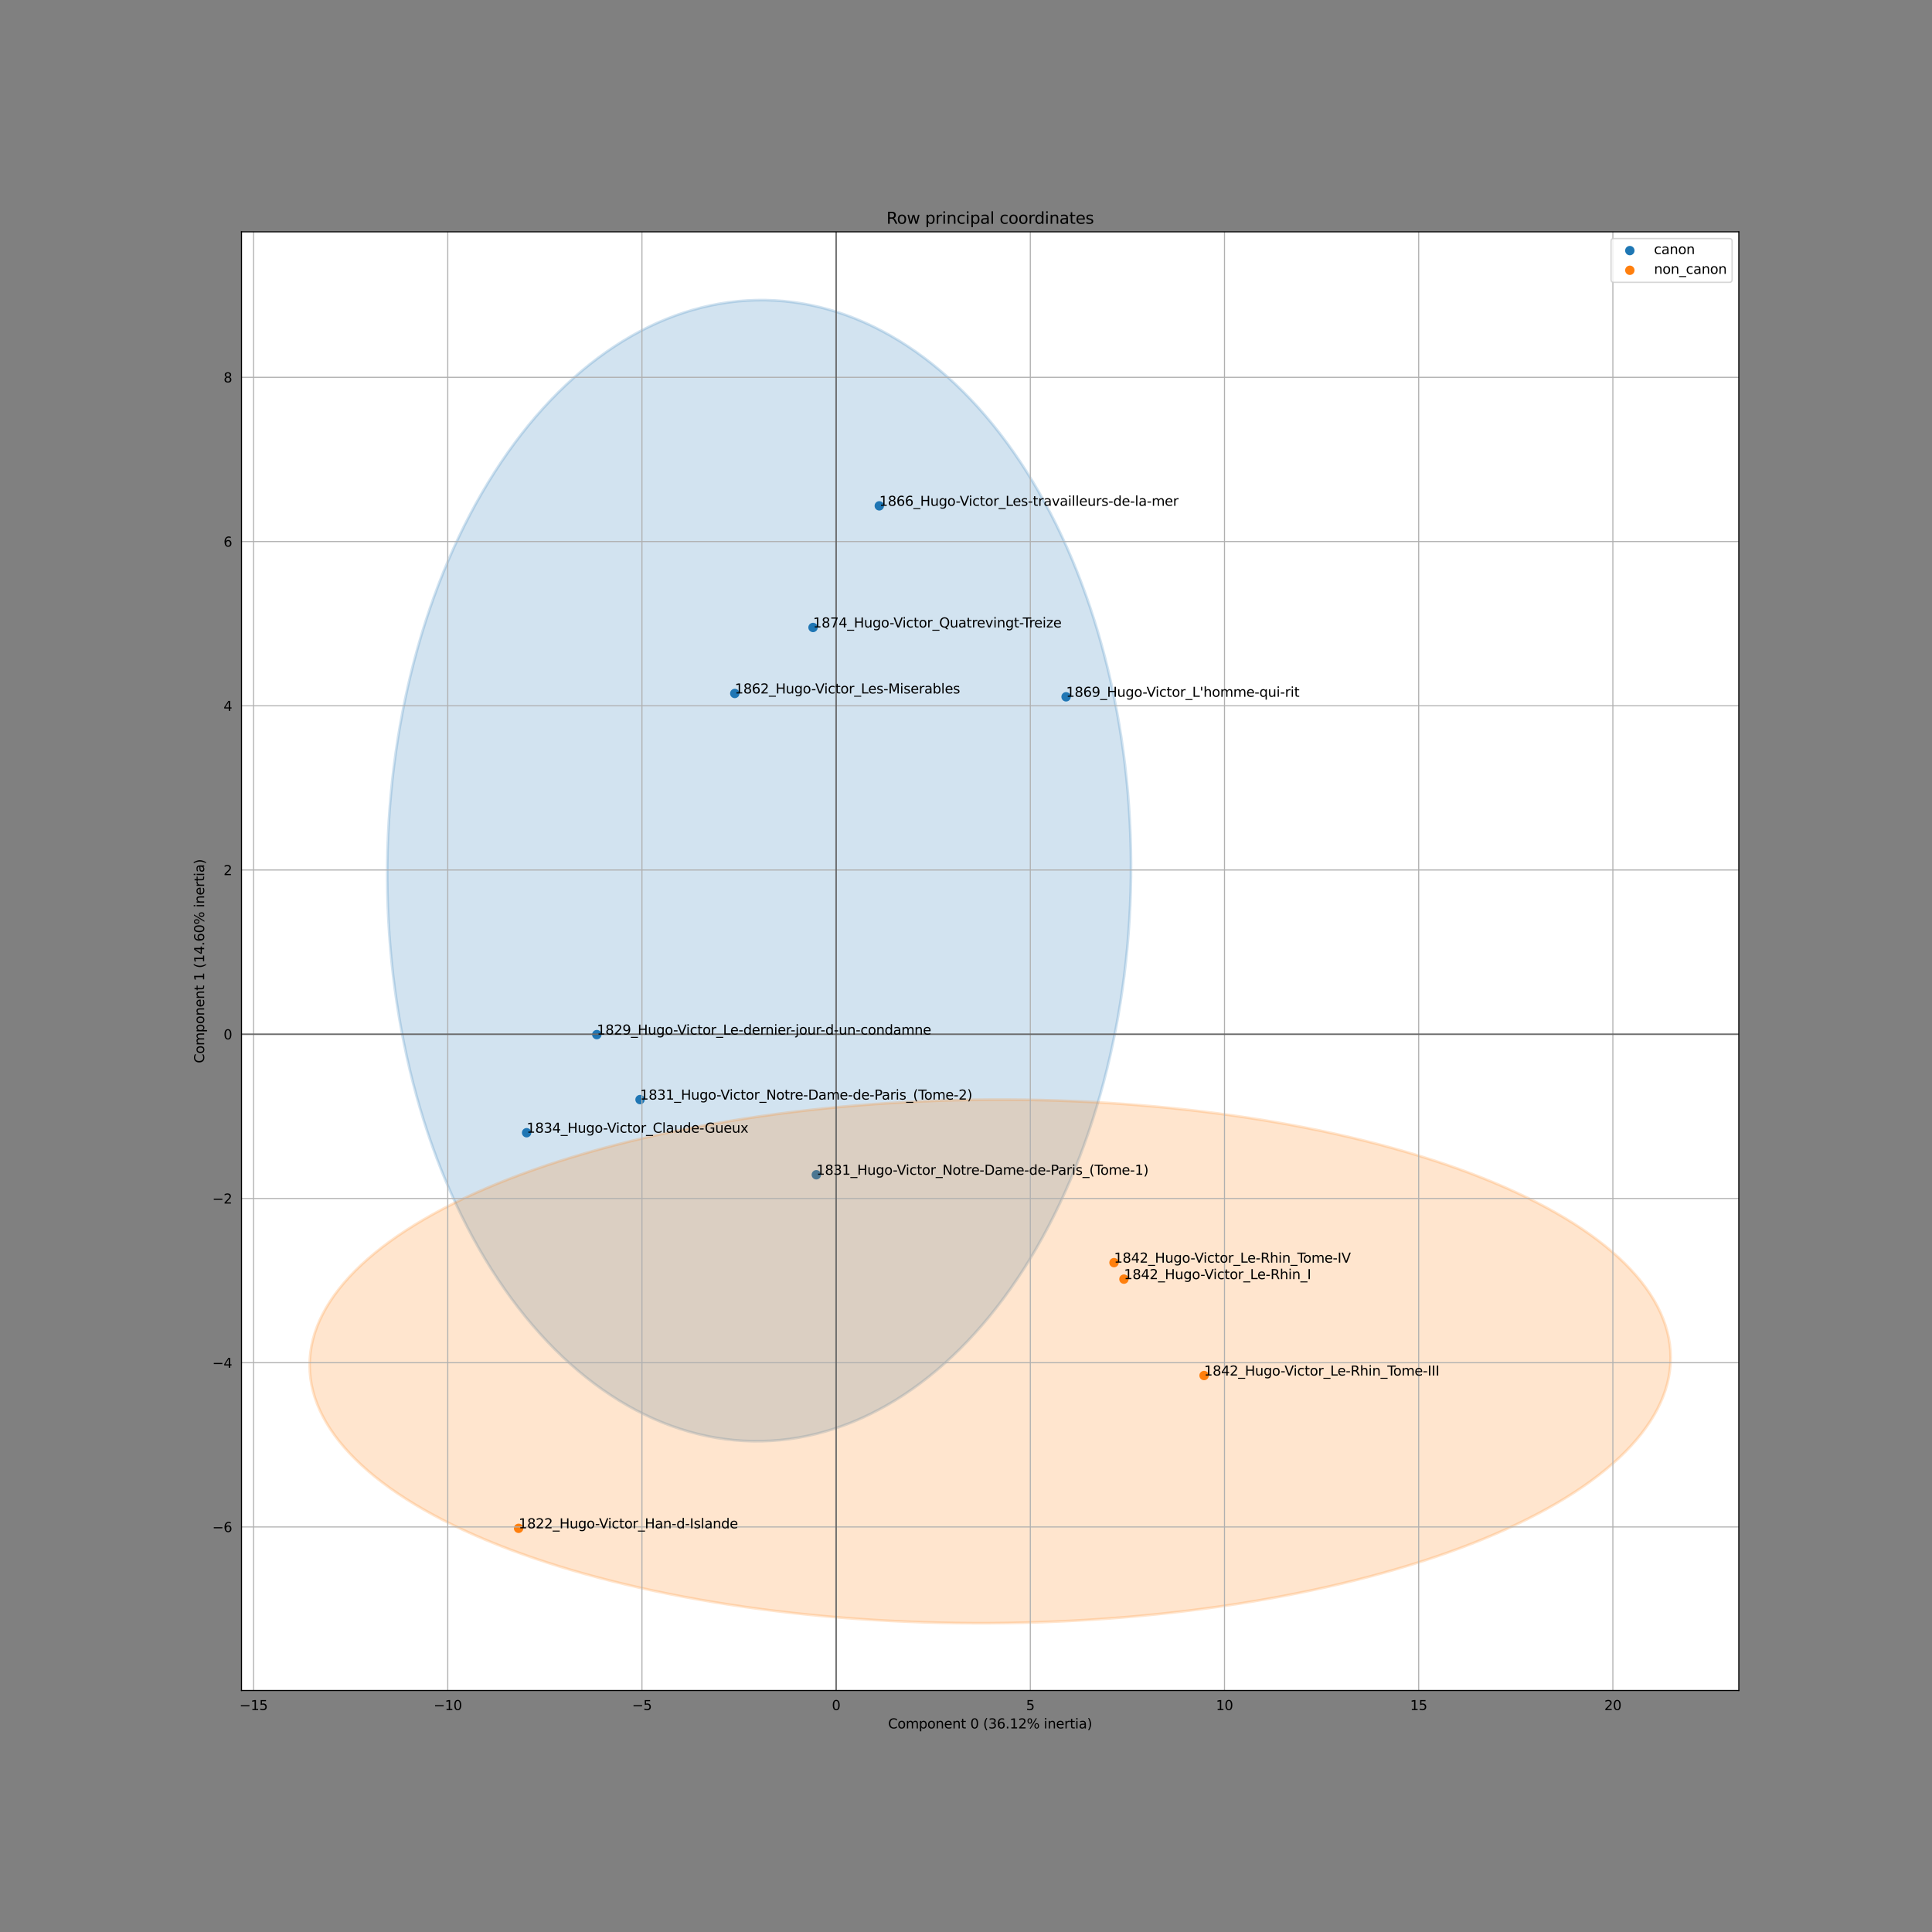 <?xml version="1.0" encoding="utf-8" standalone="no"?>
<!DOCTYPE svg PUBLIC "-//W3C//DTD SVG 1.1//EN"
  "http://www.w3.org/Graphics/SVG/1.1/DTD/svg11.dtd">
<svg xmlns:xlink="http://www.w3.org/1999/xlink" width="1440pt" height="1440pt" viewBox="0 0 1440 1440" xmlns="http://www.w3.org/2000/svg" version="1.1">
 <rect x="0" y="0" width="1440" height="1440" fill="#808080" stroke="none"/>
 <defs>
  <style type="text/css">*{stroke-linejoin: round; stroke-linecap: butt}</style>
 </defs>
 <g id="figure_1">
  <g id="patch_1">
   <path d="M 0 1440 
L 1440 1440 
L 1440 0 
L 0 0 
L 0 1440 
z
" style="fill: none"/>
  </g>
  <g id="axes_1">
   <g id="patch_2">
    <path d="M 180 1260 
L 1296 1260 
L 1296 172.8 
L 180 172.8 
z
" style="fill: #ffffff"/>
   </g>
   <g id="PathCollection_1">
    <defs>
     <path id="m4fc04bdb91" d="M 0 3 
C 0.796 3 1.559 2.684 2.121 2.121 
C 2.684 1.559 3 0.796 3 0 
C 3 -0.796 2.684 -1.559 2.121 -2.121 
C 1.559 -2.684 0.796 -3 0 -3 
C -0.796 -3 -1.559 -2.684 -2.121 -2.121 
C -2.684 -1.559 -3 -0.796 -3 0 
C -3 0.796 -2.684 1.559 -2.121 2.121 
C -1.559 2.684 -0.796 3 0 3 
z
" style="stroke: #1f77b4"/>
    </defs>
    <g clip-path="url(#p843c353ca6)">
     <use xlink:href="#m4fc04bdb91" x="794.595" y="519.359" style="fill: #1f77b4; stroke: #1f77b4"/>
     <use xlink:href="#m4fc04bdb91" x="655.376" y="377.026" style="fill: #1f77b4; stroke: #1f77b4"/>
     <use xlink:href="#m4fc04bdb91" x="608.449" y="875.6" style="fill: #1f77b4; stroke: #1f77b4"/>
     <use xlink:href="#m4fc04bdb91" x="444.829" y="771.142" style="fill: #1f77b4; stroke: #1f77b4"/>
     <use xlink:href="#m4fc04bdb91" x="547.656" y="516.872" style="fill: #1f77b4; stroke: #1f77b4"/>
     <use xlink:href="#m4fc04bdb91" x="392.512" y="844.265" style="fill: #1f77b4; stroke: #1f77b4"/>
     <use xlink:href="#m4fc04bdb91" x="477.048" y="819.576" style="fill: #1f77b4; stroke: #1f77b4"/>
     <use xlink:href="#m4fc04bdb91" x="605.985" y="467.683" style="fill: #1f77b4; stroke: #1f77b4"/>
    </g>
   </g>
   <g id="patch_3">
    <path d="M 567.726 1074.179 
C 641.236 1072.695 711.542 1026.467 763.162 945.674 
C 814.781 864.881 843.499 756.121 842.99 643.346 
C 842.481 530.572 812.787 422.99 760.447 344.296 
C 708.108 265.601 637.397 222.218 563.887 223.702 
C 490.377 225.185 420.07 271.414 368.45 352.207 
C 316.831 432.999 288.113 541.76 288.622 654.534 
C 289.131 767.309 318.825 874.89 371.165 953.585 
C 423.504 1032.28 494.216 1075.663 567.726 1074.179 
z
" clip-path="url(#p843c353ca6)" style="fill: #1f77b4; opacity: 0.2; stroke: #1f77b4; stroke-width: 2; stroke-linejoin: miter"/>
   </g>
   <g id="PathCollection_2">
    <defs>
     <path id="m721d8f6f0b" d="M 0 3 
C 0.796 3 1.559 2.684 2.121 2.121 
C 2.684 1.559 3 0.796 3 0 
C 3 -0.796 2.684 -1.559 2.121 -2.121 
C 1.559 -2.684 0.796 -3 0 -3 
C -0.796 -3 -1.559 -2.684 -2.121 -2.121 
C -2.684 -1.559 -3 -0.796 -3 0 
C -3 0.796 -2.684 1.559 -2.121 2.121 
C -1.559 2.684 -0.796 3 0 3 
z
" style="stroke: #ff7f0e"/>
    </defs>
    <g clip-path="url(#p843c353ca6)">
     <use xlink:href="#m721d8f6f0b" x="386.533" y="1139.126" style="fill: #ff7f0e; stroke: #ff7f0e"/>
     <use xlink:href="#m721d8f6f0b" x="830.312" y="941.097" style="fill: #ff7f0e; stroke: #ff7f0e"/>
     <use xlink:href="#m721d8f6f0b" x="837.714" y="953.389" style="fill: #ff7f0e; stroke: #ff7f0e"/>
     <use xlink:href="#m721d8f6f0b" x="897.441" y="1025.247" style="fill: #ff7f0e; stroke: #ff7f0e"/>
    </g>
   </g>
   <g id="patch_4">
    <path d="M 738.25 1209.811 
C 872.763 1209.039 1001.758 1187.743 1096.826 1150.612 
C 1191.894 1113.481 1245.273 1063.547 1245.206 1011.807 
C 1245.14 960.066 1191.634 910.745 1096.472 874.705 
C 1001.31 838.664 872.262 818.848 737.75 819.619 
C 603.237 820.39 474.242 841.686 379.174 878.817 
C 284.106 915.948 230.727 965.883 230.794 1017.623 
C 230.86 1069.363 284.366 1118.684 379.528 1154.725 
C 474.69 1190.765 603.738 1210.582 738.25 1209.811 
z
" clip-path="url(#p843c353ca6)" style="fill: #ff7f0e; opacity: 0.2; stroke: #ff7f0e; stroke-width: 2; stroke-linejoin: miter"/>
   </g>
   <g id="matplotlib.axis_1">
    <g id="xtick_1">
     <g id="line2d_1">
      <path d="M 189.005 1260 
L 189.005 172.8 
" clip-path="url(#p843c353ca6)" style="fill: none; stroke: #b0b0b0; stroke-width: 0.8; stroke-linecap: square"/>
     </g>
     <g id="text_1">
      <!-- −15 -->
      <g transform="translate(178.453 1274.598)scale(0.1 -0.1)">
       <defs>
        <path id="DejaVuSans-2212" d="M 678 2272 
L 4684 2272 
L 4684 1741 
L 678 1741 
L 678 2272 
z
" transform="scale(0.016)"/>
        <path id="DejaVuSans-31" d="M 794 531 
L 1825 531 
L 1825 4091 
L 703 3866 
L 703 4441 
L 1819 4666 
L 2450 4666 
L 2450 531 
L 3481 531 
L 3481 0 
L 794 0 
L 794 531 
z
" transform="scale(0.016)"/>
        <path id="DejaVuSans-35" d="M 691 4666 
L 3169 4666 
L 3169 4134 
L 1269 4134 
L 1269 2991 
Q 1406 3038 1543 3061 
Q 1681 3084 1819 3084 
Q 2600 3084 3056 2656 
Q 3513 2228 3513 1497 
Q 3513 744 3044 326 
Q 2575 -91 1722 -91 
Q 1428 -91 1123 -41 
Q 819 9 494 109 
L 494 744 
Q 775 591 1075 516 
Q 1375 441 1709 441 
Q 2250 441 2565 725 
Q 2881 1009 2881 1497 
Q 2881 1984 2565 2268 
Q 2250 2553 1709 2553 
Q 1456 2553 1204 2497 
Q 953 2441 691 2322 
L 691 4666 
z
" transform="scale(0.016)"/>
       </defs>
       <use xlink:href="#DejaVuSans-2212"/>
       <use xlink:href="#DejaVuSans-31" x="83.789"/>
       <use xlink:href="#DejaVuSans-35" x="147.412"/>
      </g>
     </g>
    </g>
    <g id="xtick_2">
     <g id="line2d_2">
      <path d="M 333.738 1260 
L 333.738 172.8 
" clip-path="url(#p843c353ca6)" style="fill: none; stroke: #b0b0b0; stroke-width: 0.8; stroke-linecap: square"/>
     </g>
     <g id="text_2">
      <!-- −10 -->
      <g transform="translate(323.186 1274.598)scale(0.1 -0.1)">
       <defs>
        <path id="DejaVuSans-30" d="M 2034 4250 
Q 1547 4250 1301 3770 
Q 1056 3291 1056 2328 
Q 1056 1369 1301 889 
Q 1547 409 2034 409 
Q 2525 409 2770 889 
Q 3016 1369 3016 2328 
Q 3016 3291 2770 3770 
Q 2525 4250 2034 4250 
z
M 2034 4750 
Q 2819 4750 3233 4129 
Q 3647 3509 3647 2328 
Q 3647 1150 3233 529 
Q 2819 -91 2034 -91 
Q 1250 -91 836 529 
Q 422 1150 422 2328 
Q 422 3509 836 4129 
Q 1250 4750 2034 4750 
z
" transform="scale(0.016)"/>
       </defs>
       <use xlink:href="#DejaVuSans-2212"/>
       <use xlink:href="#DejaVuSans-31" x="83.789"/>
       <use xlink:href="#DejaVuSans-30" x="147.412"/>
      </g>
     </g>
    </g>
    <g id="xtick_3">
     <g id="line2d_3">
      <path d="M 478.471 1260 
L 478.471 172.8 
" clip-path="url(#p843c353ca6)" style="fill: none; stroke: #b0b0b0; stroke-width: 0.8; stroke-linecap: square"/>
     </g>
     <g id="text_3">
      <!-- −5 -->
      <g transform="translate(471.1 1274.598)scale(0.1 -0.1)">
       <use xlink:href="#DejaVuSans-2212"/>
       <use xlink:href="#DejaVuSans-35" x="83.789"/>
      </g>
     </g>
    </g>
    <g id="xtick_4">
     <g id="line2d_4">
      <path d="M 623.204 1260 
L 623.204 172.8 
" clip-path="url(#p843c353ca6)" style="fill: none; stroke: #b0b0b0; stroke-width: 0.8; stroke-linecap: square"/>
     </g>
     <g id="text_4">
      <!-- 0 -->
      <g transform="translate(620.023 1274.598)scale(0.1 -0.1)">
       <use xlink:href="#DejaVuSans-30"/>
      </g>
     </g>
    </g>
    <g id="xtick_5">
     <g id="line2d_5">
      <path d="M 767.937 1260 
L 767.937 172.8 
" clip-path="url(#p843c353ca6)" style="fill: none; stroke: #b0b0b0; stroke-width: 0.8; stroke-linecap: square"/>
     </g>
     <g id="text_5">
      <!-- 5 -->
      <g transform="translate(764.756 1274.598)scale(0.1 -0.1)">
       <use xlink:href="#DejaVuSans-35"/>
      </g>
     </g>
    </g>
    <g id="xtick_6">
     <g id="line2d_6">
      <path d="M 912.67 1260 
L 912.67 172.8 
" clip-path="url(#p843c353ca6)" style="fill: none; stroke: #b0b0b0; stroke-width: 0.8; stroke-linecap: square"/>
     </g>
     <g id="text_6">
      <!-- 10 -->
      <g transform="translate(906.308 1274.598)scale(0.1 -0.1)">
       <use xlink:href="#DejaVuSans-31"/>
       <use xlink:href="#DejaVuSans-30" x="63.623"/>
      </g>
     </g>
    </g>
    <g id="xtick_7">
     <g id="line2d_7">
      <path d="M 1057.403 1260 
L 1057.403 172.8 
" clip-path="url(#p843c353ca6)" style="fill: none; stroke: #b0b0b0; stroke-width: 0.8; stroke-linecap: square"/>
     </g>
     <g id="text_7">
      <!-- 15 -->
      <g transform="translate(1051.041 1274.598)scale(0.1 -0.1)">
       <use xlink:href="#DejaVuSans-31"/>
       <use xlink:href="#DejaVuSans-35" x="63.623"/>
      </g>
     </g>
    </g>
    <g id="xtick_8">
     <g id="line2d_8">
      <path d="M 1202.136 1260 
L 1202.136 172.8 
" clip-path="url(#p843c353ca6)" style="fill: none; stroke: #b0b0b0; stroke-width: 0.8; stroke-linecap: square"/>
     </g>
     <g id="text_8">
      <!-- 20 -->
      <g transform="translate(1195.774 1274.598)scale(0.1 -0.1)">
       <defs>
        <path id="DejaVuSans-32" d="M 1228 531 
L 3431 531 
L 3431 0 
L 469 0 
L 469 531 
Q 828 903 1448 1529 
Q 2069 2156 2228 2338 
Q 2531 2678 2651 2914 
Q 2772 3150 2772 3378 
Q 2772 3750 2511 3984 
Q 2250 4219 1831 4219 
Q 1534 4219 1204 4116 
Q 875 4013 500 3803 
L 500 4441 
Q 881 4594 1212 4672 
Q 1544 4750 1819 4750 
Q 2544 4750 2975 4387 
Q 3406 4025 3406 3419 
Q 3406 3131 3298 2873 
Q 3191 2616 2906 2266 
Q 2828 2175 2409 1742 
Q 1991 1309 1228 531 
z
" transform="scale(0.016)"/>
       </defs>
       <use xlink:href="#DejaVuSans-32"/>
       <use xlink:href="#DejaVuSans-30" x="63.623"/>
      </g>
     </g>
    </g>
    <g id="text_9">
     <!-- Component 0 (36.12% inertia) -->
     <g transform="translate(661.953 1288.277)scale(0.1 -0.1)">
      <defs>
       <path id="DejaVuSans-43" d="M 4122 4306 
L 4122 3641 
Q 3803 3938 3442 4084 
Q 3081 4231 2675 4231 
Q 1875 4231 1450 3742 
Q 1025 3253 1025 2328 
Q 1025 1406 1450 917 
Q 1875 428 2675 428 
Q 3081 428 3442 575 
Q 3803 722 4122 1019 
L 4122 359 
Q 3791 134 3420 21 
Q 3050 -91 2638 -91 
Q 1578 -91 968 557 
Q 359 1206 359 2328 
Q 359 3453 968 4101 
Q 1578 4750 2638 4750 
Q 3056 4750 3426 4639 
Q 3797 4528 4122 4306 
z
" transform="scale(0.016)"/>
       <path id="DejaVuSans-6f" d="M 1959 3097 
Q 1497 3097 1228 2736 
Q 959 2375 959 1747 
Q 959 1119 1226 758 
Q 1494 397 1959 397 
Q 2419 397 2687 759 
Q 2956 1122 2956 1747 
Q 2956 2369 2687 2733 
Q 2419 3097 1959 3097 
z
M 1959 3584 
Q 2709 3584 3137 3096 
Q 3566 2609 3566 1747 
Q 3566 888 3137 398 
Q 2709 -91 1959 -91 
Q 1206 -91 779 398 
Q 353 888 353 1747 
Q 353 2609 779 3096 
Q 1206 3584 1959 3584 
z
" transform="scale(0.016)"/>
       <path id="DejaVuSans-6d" d="M 3328 2828 
Q 3544 3216 3844 3400 
Q 4144 3584 4550 3584 
Q 5097 3584 5394 3201 
Q 5691 2819 5691 2113 
L 5691 0 
L 5113 0 
L 5113 2094 
Q 5113 2597 4934 2840 
Q 4756 3084 4391 3084 
Q 3944 3084 3684 2787 
Q 3425 2491 3425 1978 
L 3425 0 
L 2847 0 
L 2847 2094 
Q 2847 2600 2669 2842 
Q 2491 3084 2119 3084 
Q 1678 3084 1418 2786 
Q 1159 2488 1159 1978 
L 1159 0 
L 581 0 
L 581 3500 
L 1159 3500 
L 1159 2956 
Q 1356 3278 1631 3431 
Q 1906 3584 2284 3584 
Q 2666 3584 2933 3390 
Q 3200 3197 3328 2828 
z
" transform="scale(0.016)"/>
       <path id="DejaVuSans-70" d="M 1159 525 
L 1159 -1331 
L 581 -1331 
L 581 3500 
L 1159 3500 
L 1159 2969 
Q 1341 3281 1617 3432 
Q 1894 3584 2278 3584 
Q 2916 3584 3314 3078 
Q 3713 2572 3713 1747 
Q 3713 922 3314 415 
Q 2916 -91 2278 -91 
Q 1894 -91 1617 61 
Q 1341 213 1159 525 
z
M 3116 1747 
Q 3116 2381 2855 2742 
Q 2594 3103 2138 3103 
Q 1681 3103 1420 2742 
Q 1159 2381 1159 1747 
Q 1159 1113 1420 752 
Q 1681 391 2138 391 
Q 2594 391 2855 752 
Q 3116 1113 3116 1747 
z
" transform="scale(0.016)"/>
       <path id="DejaVuSans-6e" d="M 3513 2113 
L 3513 0 
L 2938 0 
L 2938 2094 
Q 2938 2591 2744 2837 
Q 2550 3084 2163 3084 
Q 1697 3084 1428 2787 
Q 1159 2491 1159 1978 
L 1159 0 
L 581 0 
L 581 3500 
L 1159 3500 
L 1159 2956 
Q 1366 3272 1645 3428 
Q 1925 3584 2291 3584 
Q 2894 3584 3203 3211 
Q 3513 2838 3513 2113 
z
" transform="scale(0.016)"/>
       <path id="DejaVuSans-65" d="M 3597 1894 
L 3597 1613 
L 953 1613 
Q 991 1019 1311 708 
Q 1631 397 2203 397 
Q 2534 397 2845 478 
Q 3156 559 3463 722 
L 3463 178 
Q 3153 47 2828 -22 
Q 2503 -91 2169 -91 
Q 1331 -91 842 396 
Q 353 884 353 1716 
Q 353 2575 817 3079 
Q 1281 3584 2069 3584 
Q 2775 3584 3186 3129 
Q 3597 2675 3597 1894 
z
M 3022 2063 
Q 3016 2534 2758 2815 
Q 2500 3097 2075 3097 
Q 1594 3097 1305 2825 
Q 1016 2553 972 2059 
L 3022 2063 
z
" transform="scale(0.016)"/>
       <path id="DejaVuSans-74" d="M 1172 4494 
L 1172 3500 
L 2356 3500 
L 2356 3053 
L 1172 3053 
L 1172 1153 
Q 1172 725 1289 603 
Q 1406 481 1766 481 
L 2356 481 
L 2356 0 
L 1766 0 
Q 1100 0 847 248 
Q 594 497 594 1153 
L 594 3053 
L 172 3053 
L 172 3500 
L 594 3500 
L 594 4494 
L 1172 4494 
z
" transform="scale(0.016)"/>
       <path id="DejaVuSans-20" transform="scale(0.016)"/>
       <path id="DejaVuSans-28" d="M 1984 4856 
Q 1566 4138 1362 3434 
Q 1159 2731 1159 2009 
Q 1159 1288 1364 580 
Q 1569 -128 1984 -844 
L 1484 -844 
Q 1016 -109 783 600 
Q 550 1309 550 2009 
Q 550 2706 781 3412 
Q 1013 4119 1484 4856 
L 1984 4856 
z
" transform="scale(0.016)"/>
       <path id="DejaVuSans-33" d="M 2597 2516 
Q 3050 2419 3304 2112 
Q 3559 1806 3559 1356 
Q 3559 666 3084 287 
Q 2609 -91 1734 -91 
Q 1441 -91 1130 -33 
Q 819 25 488 141 
L 488 750 
Q 750 597 1062 519 
Q 1375 441 1716 441 
Q 2309 441 2620 675 
Q 2931 909 2931 1356 
Q 2931 1769 2642 2001 
Q 2353 2234 1838 2234 
L 1294 2234 
L 1294 2753 
L 1863 2753 
Q 2328 2753 2575 2939 
Q 2822 3125 2822 3475 
Q 2822 3834 2567 4026 
Q 2313 4219 1838 4219 
Q 1578 4219 1281 4162 
Q 984 4106 628 3988 
L 628 4550 
Q 988 4650 1302 4700 
Q 1616 4750 1894 4750 
Q 2613 4750 3031 4423 
Q 3450 4097 3450 3541 
Q 3450 3153 3228 2886 
Q 3006 2619 2597 2516 
z
" transform="scale(0.016)"/>
       <path id="DejaVuSans-36" d="M 2113 2584 
Q 1688 2584 1439 2293 
Q 1191 2003 1191 1497 
Q 1191 994 1439 701 
Q 1688 409 2113 409 
Q 2538 409 2786 701 
Q 3034 994 3034 1497 
Q 3034 2003 2786 2293 
Q 2538 2584 2113 2584 
z
M 3366 4563 
L 3366 3988 
Q 3128 4100 2886 4159 
Q 2644 4219 2406 4219 
Q 1781 4219 1451 3797 
Q 1122 3375 1075 2522 
Q 1259 2794 1537 2939 
Q 1816 3084 2150 3084 
Q 2853 3084 3261 2657 
Q 3669 2231 3669 1497 
Q 3669 778 3244 343 
Q 2819 -91 2113 -91 
Q 1303 -91 875 529 
Q 447 1150 447 2328 
Q 447 3434 972 4092 
Q 1497 4750 2381 4750 
Q 2619 4750 2861 4703 
Q 3103 4656 3366 4563 
z
" transform="scale(0.016)"/>
       <path id="DejaVuSans-2e" d="M 684 794 
L 1344 794 
L 1344 0 
L 684 0 
L 684 794 
z
" transform="scale(0.016)"/>
       <path id="DejaVuSans-25" d="M 4653 2053 
Q 4381 2053 4226 1822 
Q 4072 1591 4072 1178 
Q 4072 772 4226 539 
Q 4381 306 4653 306 
Q 4919 306 5073 539 
Q 5228 772 5228 1178 
Q 5228 1588 5073 1820 
Q 4919 2053 4653 2053 
z
M 4653 2450 
Q 5147 2450 5437 2106 
Q 5728 1763 5728 1178 
Q 5728 594 5436 251 
Q 5144 -91 4653 -91 
Q 4153 -91 3862 251 
Q 3572 594 3572 1178 
Q 3572 1766 3864 2108 
Q 4156 2450 4653 2450 
z
M 1428 4353 
Q 1159 4353 1004 4120 
Q 850 3888 850 3481 
Q 850 3069 1003 2837 
Q 1156 2606 1428 2606 
Q 1700 2606 1854 2837 
Q 2009 3069 2009 3481 
Q 2009 3884 1853 4118 
Q 1697 4353 1428 4353 
z
M 4250 4750 
L 4750 4750 
L 1831 -91 
L 1331 -91 
L 4250 4750 
z
M 1428 4750 
Q 1922 4750 2215 4408 
Q 2509 4066 2509 3481 
Q 2509 2891 2217 2550 
Q 1925 2209 1428 2209 
Q 931 2209 642 2551 
Q 353 2894 353 3481 
Q 353 4063 643 4406 
Q 934 4750 1428 4750 
z
" transform="scale(0.016)"/>
       <path id="DejaVuSans-69" d="M 603 3500 
L 1178 3500 
L 1178 0 
L 603 0 
L 603 3500 
z
M 603 4863 
L 1178 4863 
L 1178 4134 
L 603 4134 
L 603 4863 
z
" transform="scale(0.016)"/>
       <path id="DejaVuSans-72" d="M 2631 2963 
Q 2534 3019 2420 3045 
Q 2306 3072 2169 3072 
Q 1681 3072 1420 2755 
Q 1159 2438 1159 1844 
L 1159 0 
L 581 0 
L 581 3500 
L 1159 3500 
L 1159 2956 
Q 1341 3275 1631 3429 
Q 1922 3584 2338 3584 
Q 2397 3584 2469 3576 
Q 2541 3569 2628 3553 
L 2631 2963 
z
" transform="scale(0.016)"/>
       <path id="DejaVuSans-61" d="M 2194 1759 
Q 1497 1759 1228 1600 
Q 959 1441 959 1056 
Q 959 750 1161 570 
Q 1363 391 1709 391 
Q 2188 391 2477 730 
Q 2766 1069 2766 1631 
L 2766 1759 
L 2194 1759 
z
M 3341 1997 
L 3341 0 
L 2766 0 
L 2766 531 
Q 2569 213 2275 61 
Q 1981 -91 1556 -91 
Q 1019 -91 701 211 
Q 384 513 384 1019 
Q 384 1609 779 1909 
Q 1175 2209 1959 2209 
L 2766 2209 
L 2766 2266 
Q 2766 2663 2505 2880 
Q 2244 3097 1772 3097 
Q 1472 3097 1187 3025 
Q 903 2953 641 2809 
L 641 3341 
Q 956 3463 1253 3523 
Q 1550 3584 1831 3584 
Q 2591 3584 2966 3190 
Q 3341 2797 3341 1997 
z
" transform="scale(0.016)"/>
       <path id="DejaVuSans-29" d="M 513 4856 
L 1013 4856 
Q 1481 4119 1714 3412 
Q 1947 2706 1947 2009 
Q 1947 1309 1714 600 
Q 1481 -109 1013 -844 
L 513 -844 
Q 928 -128 1133 580 
Q 1338 1288 1338 2009 
Q 1338 2731 1133 3434 
Q 928 4138 513 4856 
z
" transform="scale(0.016)"/>
      </defs>
      <use xlink:href="#DejaVuSans-43"/>
      <use xlink:href="#DejaVuSans-6f" x="69.824"/>
      <use xlink:href="#DejaVuSans-6d" x="131.006"/>
      <use xlink:href="#DejaVuSans-70" x="228.418"/>
      <use xlink:href="#DejaVuSans-6f" x="291.895"/>
      <use xlink:href="#DejaVuSans-6e" x="353.076"/>
      <use xlink:href="#DejaVuSans-65" x="416.455"/>
      <use xlink:href="#DejaVuSans-6e" x="477.979"/>
      <use xlink:href="#DejaVuSans-74" x="541.357"/>
      <use xlink:href="#DejaVuSans-20" x="580.566"/>
      <use xlink:href="#DejaVuSans-30" x="612.354"/>
      <use xlink:href="#DejaVuSans-20" x="675.977"/>
      <use xlink:href="#DejaVuSans-28" x="707.764"/>
      <use xlink:href="#DejaVuSans-33" x="746.777"/>
      <use xlink:href="#DejaVuSans-36" x="810.4"/>
      <use xlink:href="#DejaVuSans-2e" x="874.023"/>
      <use xlink:href="#DejaVuSans-31" x="905.811"/>
      <use xlink:href="#DejaVuSans-32" x="969.434"/>
      <use xlink:href="#DejaVuSans-25" x="1033.057"/>
      <use xlink:href="#DejaVuSans-20" x="1128.076"/>
      <use xlink:href="#DejaVuSans-69" x="1159.863"/>
      <use xlink:href="#DejaVuSans-6e" x="1187.646"/>
      <use xlink:href="#DejaVuSans-65" x="1251.025"/>
      <use xlink:href="#DejaVuSans-72" x="1312.549"/>
      <use xlink:href="#DejaVuSans-74" x="1353.662"/>
      <use xlink:href="#DejaVuSans-69" x="1392.871"/>
      <use xlink:href="#DejaVuSans-61" x="1420.654"/>
      <use xlink:href="#DejaVuSans-29" x="1481.934"/>
     </g>
    </g>
   </g>
   <g id="matplotlib.axis_2">
    <g id="ytick_1">
     <g id="line2d_9">
      <path d="M 180 1138.098 
L 1296 1138.098 
" clip-path="url(#p843c353ca6)" style="fill: none; stroke: #b0b0b0; stroke-width: 0.8; stroke-linecap: square"/>
     </g>
     <g id="text_10">
      <!-- −6 -->
      <g transform="translate(158.258 1141.897)scale(0.1 -0.1)">
       <use xlink:href="#DejaVuSans-2212"/>
       <use xlink:href="#DejaVuSans-36" x="83.789"/>
      </g>
     </g>
    </g>
    <g id="ytick_2">
     <g id="line2d_10">
      <path d="M 180 1015.687 
L 1296 1015.687 
" clip-path="url(#p843c353ca6)" style="fill: none; stroke: #b0b0b0; stroke-width: 0.8; stroke-linecap: square"/>
     </g>
     <g id="text_11">
      <!-- −4 -->
      <g transform="translate(158.258 1019.486)scale(0.1 -0.1)">
       <defs>
        <path id="DejaVuSans-34" d="M 2419 4116 
L 825 1625 
L 2419 1625 
L 2419 4116 
z
M 2253 4666 
L 3047 4666 
L 3047 1625 
L 3713 1625 
L 3713 1100 
L 3047 1100 
L 3047 0 
L 2419 0 
L 2419 1100 
L 313 1100 
L 313 1709 
L 2253 4666 
z
" transform="scale(0.016)"/>
       </defs>
       <use xlink:href="#DejaVuSans-2212"/>
       <use xlink:href="#DejaVuSans-34" x="83.789"/>
      </g>
     </g>
    </g>
    <g id="ytick_3">
     <g id="line2d_11">
      <path d="M 180 893.276 
L 1296 893.276 
" clip-path="url(#p843c353ca6)" style="fill: none; stroke: #b0b0b0; stroke-width: 0.8; stroke-linecap: square"/>
     </g>
     <g id="text_12">
      <!-- −2 -->
      <g transform="translate(158.258 897.075)scale(0.1 -0.1)">
       <use xlink:href="#DejaVuSans-2212"/>
       <use xlink:href="#DejaVuSans-32" x="83.789"/>
      </g>
     </g>
    </g>
    <g id="ytick_4">
     <g id="line2d_12">
      <path d="M 180 770.865 
L 1296 770.865 
" clip-path="url(#p843c353ca6)" style="fill: none; stroke: #b0b0b0; stroke-width: 0.8; stroke-linecap: square"/>
     </g>
     <g id="text_13">
      <!-- 0 -->
      <g transform="translate(166.637 774.664)scale(0.1 -0.1)">
       <use xlink:href="#DejaVuSans-30"/>
      </g>
     </g>
    </g>
    <g id="ytick_5">
     <g id="line2d_13">
      <path d="M 180 648.454 
L 1296 648.454 
" clip-path="url(#p843c353ca6)" style="fill: none; stroke: #b0b0b0; stroke-width: 0.8; stroke-linecap: square"/>
     </g>
     <g id="text_14">
      <!-- 2 -->
      <g transform="translate(166.637 652.253)scale(0.1 -0.1)">
       <use xlink:href="#DejaVuSans-32"/>
      </g>
     </g>
    </g>
    <g id="ytick_6">
     <g id="line2d_14">
      <path d="M 180 526.043 
L 1296 526.043 
" clip-path="url(#p843c353ca6)" style="fill: none; stroke: #b0b0b0; stroke-width: 0.8; stroke-linecap: square"/>
     </g>
     <g id="text_15">
      <!-- 4 -->
      <g transform="translate(166.637 529.842)scale(0.1 -0.1)">
       <use xlink:href="#DejaVuSans-34"/>
      </g>
     </g>
    </g>
    <g id="ytick_7">
     <g id="line2d_15">
      <path d="M 180 403.632 
L 1296 403.632 
" clip-path="url(#p843c353ca6)" style="fill: none; stroke: #b0b0b0; stroke-width: 0.8; stroke-linecap: square"/>
     </g>
     <g id="text_16">
      <!-- 6 -->
      <g transform="translate(166.637 407.431)scale(0.1 -0.1)">
       <use xlink:href="#DejaVuSans-36"/>
      </g>
     </g>
    </g>
    <g id="ytick_8">
     <g id="line2d_16">
      <path d="M 180 281.221 
L 1296 281.221 
" clip-path="url(#p843c353ca6)" style="fill: none; stroke: #b0b0b0; stroke-width: 0.8; stroke-linecap: square"/>
     </g>
     <g id="text_17">
      <!-- 8 -->
      <g transform="translate(166.637 285.02)scale(0.1 -0.1)">
       <defs>
        <path id="DejaVuSans-38" d="M 2034 2216 
Q 1584 2216 1326 1975 
Q 1069 1734 1069 1313 
Q 1069 891 1326 650 
Q 1584 409 2034 409 
Q 2484 409 2743 651 
Q 3003 894 3003 1313 
Q 3003 1734 2745 1975 
Q 2488 2216 2034 2216 
z
M 1403 2484 
Q 997 2584 770 2862 
Q 544 3141 544 3541 
Q 544 4100 942 4425 
Q 1341 4750 2034 4750 
Q 2731 4750 3128 4425 
Q 3525 4100 3525 3541 
Q 3525 3141 3298 2862 
Q 3072 2584 2669 2484 
Q 3125 2378 3379 2068 
Q 3634 1759 3634 1313 
Q 3634 634 3220 271 
Q 2806 -91 2034 -91 
Q 1263 -91 848 271 
Q 434 634 434 1313 
Q 434 1759 690 2068 
Q 947 2378 1403 2484 
z
M 1172 3481 
Q 1172 3119 1398 2916 
Q 1625 2713 2034 2713 
Q 2441 2713 2670 2916 
Q 2900 3119 2900 3481 
Q 2900 3844 2670 4047 
Q 2441 4250 2034 4250 
Q 1625 4250 1398 4047 
Q 1172 3844 1172 3481 
z
" transform="scale(0.016)"/>
       </defs>
       <use xlink:href="#DejaVuSans-38"/>
      </g>
     </g>
    </g>
    <g id="text_18">
     <!-- Component 1 (14.60% inertia) -->
     <g transform="translate(152.178 792.447)rotate(-90)scale(0.1 -0.1)">
      <use xlink:href="#DejaVuSans-43"/>
      <use xlink:href="#DejaVuSans-6f" x="69.824"/>
      <use xlink:href="#DejaVuSans-6d" x="131.006"/>
      <use xlink:href="#DejaVuSans-70" x="228.418"/>
      <use xlink:href="#DejaVuSans-6f" x="291.895"/>
      <use xlink:href="#DejaVuSans-6e" x="353.076"/>
      <use xlink:href="#DejaVuSans-65" x="416.455"/>
      <use xlink:href="#DejaVuSans-6e" x="477.979"/>
      <use xlink:href="#DejaVuSans-74" x="541.357"/>
      <use xlink:href="#DejaVuSans-20" x="580.566"/>
      <use xlink:href="#DejaVuSans-31" x="612.354"/>
      <use xlink:href="#DejaVuSans-20" x="675.977"/>
      <use xlink:href="#DejaVuSans-28" x="707.764"/>
      <use xlink:href="#DejaVuSans-31" x="746.777"/>
      <use xlink:href="#DejaVuSans-34" x="810.4"/>
      <use xlink:href="#DejaVuSans-2e" x="874.023"/>
      <use xlink:href="#DejaVuSans-36" x="905.811"/>
      <use xlink:href="#DejaVuSans-30" x="969.434"/>
      <use xlink:href="#DejaVuSans-25" x="1033.057"/>
      <use xlink:href="#DejaVuSans-20" x="1128.076"/>
      <use xlink:href="#DejaVuSans-69" x="1159.863"/>
      <use xlink:href="#DejaVuSans-6e" x="1187.646"/>
      <use xlink:href="#DejaVuSans-65" x="1251.025"/>
      <use xlink:href="#DejaVuSans-72" x="1312.549"/>
      <use xlink:href="#DejaVuSans-74" x="1353.662"/>
      <use xlink:href="#DejaVuSans-69" x="1392.871"/>
      <use xlink:href="#DejaVuSans-61" x="1420.654"/>
      <use xlink:href="#DejaVuSans-29" x="1481.934"/>
     </g>
    </g>
   </g>
   <g id="line2d_17">
    <path d="M 180 770.865 
L 1296 770.865 
" clip-path="url(#p843c353ca6)" style="fill: none; stroke: #404040; stroke-opacity: 0.6; stroke-width: 1.2; stroke-linecap: square"/>
   </g>
   <g id="line2d_18">
    <path d="M 623.204 1260 
L 623.204 172.8 
" clip-path="url(#p843c353ca6)" style="fill: none; stroke: #404040; stroke-opacity: 0.6; stroke-width: 1.2; stroke-linecap: square"/>
   </g>
   <g id="patch_5">
    <path d="M 180 1260 
L 180 172.8 
" style="fill: none; stroke: #000000; stroke-width: 0.8; stroke-linejoin: miter; stroke-linecap: square"/>
   </g>
   <g id="patch_6">
    <path d="M 1296 1260 
L 1296 172.8 
" style="fill: none; stroke: #000000; stroke-width: 0.8; stroke-linejoin: miter; stroke-linecap: square"/>
   </g>
   <g id="patch_7">
    <path d="M 180 1260 
L 1296 1260 
" style="fill: none; stroke: #000000; stroke-width: 0.8; stroke-linejoin: miter; stroke-linecap: square"/>
   </g>
   <g id="patch_8">
    <path d="M 180 172.8 
L 1296 172.8 
" style="fill: none; stroke: #000000; stroke-width: 0.8; stroke-linejoin: miter; stroke-linecap: square"/>
   </g>
   <g id="text_19">
    <!-- 1869_Hugo-Victor_L'homme-qui-rit -->
    <g transform="translate(794.595 519.359)scale(0.1 -0.1)">
     <defs>
      <path id="DejaVuSans-39" d="M 703 97 
L 703 672 
Q 941 559 1184 500 
Q 1428 441 1663 441 
Q 2288 441 2617 861 
Q 2947 1281 2994 2138 
Q 2813 1869 2534 1725 
Q 2256 1581 1919 1581 
Q 1219 1581 811 2004 
Q 403 2428 403 3163 
Q 403 3881 828 4315 
Q 1253 4750 1959 4750 
Q 2769 4750 3195 4129 
Q 3622 3509 3622 2328 
Q 3622 1225 3098 567 
Q 2575 -91 1691 -91 
Q 1453 -91 1209 -44 
Q 966 3 703 97 
z
M 1959 2075 
Q 2384 2075 2632 2365 
Q 2881 2656 2881 3163 
Q 2881 3666 2632 3958 
Q 2384 4250 1959 4250 
Q 1534 4250 1286 3958 
Q 1038 3666 1038 3163 
Q 1038 2656 1286 2365 
Q 1534 2075 1959 2075 
z
" transform="scale(0.016)"/>
      <path id="DejaVuSans-5f" d="M 3263 -1063 
L 3263 -1509 
L -63 -1509 
L -63 -1063 
L 3263 -1063 
z
" transform="scale(0.016)"/>
      <path id="DejaVuSans-48" d="M 628 4666 
L 1259 4666 
L 1259 2753 
L 3553 2753 
L 3553 4666 
L 4184 4666 
L 4184 0 
L 3553 0 
L 3553 2222 
L 1259 2222 
L 1259 0 
L 628 0 
L 628 4666 
z
" transform="scale(0.016)"/>
      <path id="DejaVuSans-75" d="M 544 1381 
L 544 3500 
L 1119 3500 
L 1119 1403 
Q 1119 906 1312 657 
Q 1506 409 1894 409 
Q 2359 409 2629 706 
Q 2900 1003 2900 1516 
L 2900 3500 
L 3475 3500 
L 3475 0 
L 2900 0 
L 2900 538 
Q 2691 219 2414 64 
Q 2138 -91 1772 -91 
Q 1169 -91 856 284 
Q 544 659 544 1381 
z
M 1991 3584 
L 1991 3584 
z
" transform="scale(0.016)"/>
      <path id="DejaVuSans-67" d="M 2906 1791 
Q 2906 2416 2648 2759 
Q 2391 3103 1925 3103 
Q 1463 3103 1205 2759 
Q 947 2416 947 1791 
Q 947 1169 1205 825 
Q 1463 481 1925 481 
Q 2391 481 2648 825 
Q 2906 1169 2906 1791 
z
M 3481 434 
Q 3481 -459 3084 -895 
Q 2688 -1331 1869 -1331 
Q 1566 -1331 1297 -1286 
Q 1028 -1241 775 -1147 
L 775 -588 
Q 1028 -725 1275 -790 
Q 1522 -856 1778 -856 
Q 2344 -856 2625 -561 
Q 2906 -266 2906 331 
L 2906 616 
Q 2728 306 2450 153 
Q 2172 0 1784 0 
Q 1141 0 747 490 
Q 353 981 353 1791 
Q 353 2603 747 3093 
Q 1141 3584 1784 3584 
Q 2172 3584 2450 3431 
Q 2728 3278 2906 2969 
L 2906 3500 
L 3481 3500 
L 3481 434 
z
" transform="scale(0.016)"/>
      <path id="DejaVuSans-2d" d="M 313 2009 
L 1997 2009 
L 1997 1497 
L 313 1497 
L 313 2009 
z
" transform="scale(0.016)"/>
      <path id="DejaVuSans-56" d="M 1831 0 
L 50 4666 
L 709 4666 
L 2188 738 
L 3669 4666 
L 4325 4666 
L 2547 0 
L 1831 0 
z
" transform="scale(0.016)"/>
      <path id="DejaVuSans-63" d="M 3122 3366 
L 3122 2828 
Q 2878 2963 2633 3030 
Q 2388 3097 2138 3097 
Q 1578 3097 1268 2742 
Q 959 2388 959 1747 
Q 959 1106 1268 751 
Q 1578 397 2138 397 
Q 2388 397 2633 464 
Q 2878 531 3122 666 
L 3122 134 
Q 2881 22 2623 -34 
Q 2366 -91 2075 -91 
Q 1284 -91 818 406 
Q 353 903 353 1747 
Q 353 2603 823 3093 
Q 1294 3584 2113 3584 
Q 2378 3584 2631 3529 
Q 2884 3475 3122 3366 
z
" transform="scale(0.016)"/>
      <path id="DejaVuSans-4c" d="M 628 4666 
L 1259 4666 
L 1259 531 
L 3531 531 
L 3531 0 
L 628 0 
L 628 4666 
z
" transform="scale(0.016)"/>
      <path id="DejaVuSans-27" d="M 1147 4666 
L 1147 2931 
L 616 2931 
L 616 4666 
L 1147 4666 
z
" transform="scale(0.016)"/>
      <path id="DejaVuSans-68" d="M 3513 2113 
L 3513 0 
L 2938 0 
L 2938 2094 
Q 2938 2591 2744 2837 
Q 2550 3084 2163 3084 
Q 1697 3084 1428 2787 
Q 1159 2491 1159 1978 
L 1159 0 
L 581 0 
L 581 4863 
L 1159 4863 
L 1159 2956 
Q 1366 3272 1645 3428 
Q 1925 3584 2291 3584 
Q 2894 3584 3203 3211 
Q 3513 2838 3513 2113 
z
" transform="scale(0.016)"/>
      <path id="DejaVuSans-71" d="M 947 1747 
Q 947 1113 1208 752 
Q 1469 391 1925 391 
Q 2381 391 2643 752 
Q 2906 1113 2906 1747 
Q 2906 2381 2643 2742 
Q 2381 3103 1925 3103 
Q 1469 3103 1208 2742 
Q 947 2381 947 1747 
z
M 2906 525 
Q 2725 213 2448 61 
Q 2172 -91 1784 -91 
Q 1150 -91 751 415 
Q 353 922 353 1747 
Q 353 2572 751 3078 
Q 1150 3584 1784 3584 
Q 2172 3584 2448 3432 
Q 2725 3281 2906 2969 
L 2906 3500 
L 3481 3500 
L 3481 -1331 
L 2906 -1331 
L 2906 525 
z
" transform="scale(0.016)"/>
     </defs>
     <use xlink:href="#DejaVuSans-31"/>
     <use xlink:href="#DejaVuSans-38" x="63.623"/>
     <use xlink:href="#DejaVuSans-36" x="127.246"/>
     <use xlink:href="#DejaVuSans-39" x="190.869"/>
     <use xlink:href="#DejaVuSans-5f" x="254.492"/>
     <use xlink:href="#DejaVuSans-48" x="304.492"/>
     <use xlink:href="#DejaVuSans-75" x="379.688"/>
     <use xlink:href="#DejaVuSans-67" x="443.066"/>
     <use xlink:href="#DejaVuSans-6f" x="506.543"/>
     <use xlink:href="#DejaVuSans-2d" x="569.6"/>
     <use xlink:href="#DejaVuSans-56" x="599.809"/>
     <use xlink:href="#DejaVuSans-69" x="665.967"/>
     <use xlink:href="#DejaVuSans-63" x="693.75"/>
     <use xlink:href="#DejaVuSans-74" x="748.73"/>
     <use xlink:href="#DejaVuSans-6f" x="787.939"/>
     <use xlink:href="#DejaVuSans-72" x="849.121"/>
     <use xlink:href="#DejaVuSans-5f" x="890.234"/>
     <use xlink:href="#DejaVuSans-4c" x="940.234"/>
     <use xlink:href="#DejaVuSans-27" x="995.947"/>
     <use xlink:href="#DejaVuSans-68" x="1023.438"/>
     <use xlink:href="#DejaVuSans-6f" x="1086.816"/>
     <use xlink:href="#DejaVuSans-6d" x="1147.998"/>
     <use xlink:href="#DejaVuSans-6d" x="1245.41"/>
     <use xlink:href="#DejaVuSans-65" x="1342.822"/>
     <use xlink:href="#DejaVuSans-2d" x="1404.346"/>
     <use xlink:href="#DejaVuSans-71" x="1440.43"/>
     <use xlink:href="#DejaVuSans-75" x="1503.906"/>
     <use xlink:href="#DejaVuSans-69" x="1567.285"/>
     <use xlink:href="#DejaVuSans-2d" x="1595.068"/>
     <use xlink:href="#DejaVuSans-72" x="1631.152"/>
     <use xlink:href="#DejaVuSans-69" x="1672.266"/>
     <use xlink:href="#DejaVuSans-74" x="1700.049"/>
    </g>
   </g>
   <g id="text_20">
    <!-- 1866_Hugo-Victor_Les-travailleurs-de-la-mer -->
    <g transform="translate(655.376 377.026)scale(0.1 -0.1)">
     <defs>
      <path id="DejaVuSans-73" d="M 2834 3397 
L 2834 2853 
Q 2591 2978 2328 3040 
Q 2066 3103 1784 3103 
Q 1356 3103 1142 2972 
Q 928 2841 928 2578 
Q 928 2378 1081 2264 
Q 1234 2150 1697 2047 
L 1894 2003 
Q 2506 1872 2764 1633 
Q 3022 1394 3022 966 
Q 3022 478 2636 193 
Q 2250 -91 1575 -91 
Q 1294 -91 989 -36 
Q 684 19 347 128 
L 347 722 
Q 666 556 975 473 
Q 1284 391 1588 391 
Q 1994 391 2212 530 
Q 2431 669 2431 922 
Q 2431 1156 2273 1281 
Q 2116 1406 1581 1522 
L 1381 1569 
Q 847 1681 609 1914 
Q 372 2147 372 2553 
Q 372 3047 722 3315 
Q 1072 3584 1716 3584 
Q 2034 3584 2315 3537 
Q 2597 3491 2834 3397 
z
" transform="scale(0.016)"/>
      <path id="DejaVuSans-76" d="M 191 3500 
L 800 3500 
L 1894 563 
L 2988 3500 
L 3597 3500 
L 2284 0 
L 1503 0 
L 191 3500 
z
" transform="scale(0.016)"/>
      <path id="DejaVuSans-6c" d="M 603 4863 
L 1178 4863 
L 1178 0 
L 603 0 
L 603 4863 
z
" transform="scale(0.016)"/>
      <path id="DejaVuSans-64" d="M 2906 2969 
L 2906 4863 
L 3481 4863 
L 3481 0 
L 2906 0 
L 2906 525 
Q 2725 213 2448 61 
Q 2172 -91 1784 -91 
Q 1150 -91 751 415 
Q 353 922 353 1747 
Q 353 2572 751 3078 
Q 1150 3584 1784 3584 
Q 2172 3584 2448 3432 
Q 2725 3281 2906 2969 
z
M 947 1747 
Q 947 1113 1208 752 
Q 1469 391 1925 391 
Q 2381 391 2643 752 
Q 2906 1113 2906 1747 
Q 2906 2381 2643 2742 
Q 2381 3103 1925 3103 
Q 1469 3103 1208 2742 
Q 947 2381 947 1747 
z
" transform="scale(0.016)"/>
     </defs>
     <use xlink:href="#DejaVuSans-31"/>
     <use xlink:href="#DejaVuSans-38" x="63.623"/>
     <use xlink:href="#DejaVuSans-36" x="127.246"/>
     <use xlink:href="#DejaVuSans-36" x="190.869"/>
     <use xlink:href="#DejaVuSans-5f" x="254.492"/>
     <use xlink:href="#DejaVuSans-48" x="304.492"/>
     <use xlink:href="#DejaVuSans-75" x="379.688"/>
     <use xlink:href="#DejaVuSans-67" x="443.066"/>
     <use xlink:href="#DejaVuSans-6f" x="506.543"/>
     <use xlink:href="#DejaVuSans-2d" x="569.6"/>
     <use xlink:href="#DejaVuSans-56" x="599.809"/>
     <use xlink:href="#DejaVuSans-69" x="665.967"/>
     <use xlink:href="#DejaVuSans-63" x="693.75"/>
     <use xlink:href="#DejaVuSans-74" x="748.73"/>
     <use xlink:href="#DejaVuSans-6f" x="787.939"/>
     <use xlink:href="#DejaVuSans-72" x="849.121"/>
     <use xlink:href="#DejaVuSans-5f" x="890.234"/>
     <use xlink:href="#DejaVuSans-4c" x="940.234"/>
     <use xlink:href="#DejaVuSans-65" x="994.197"/>
     <use xlink:href="#DejaVuSans-73" x="1055.721"/>
     <use xlink:href="#DejaVuSans-2d" x="1107.82"/>
     <use xlink:href="#DejaVuSans-74" x="1143.904"/>
     <use xlink:href="#DejaVuSans-72" x="1183.113"/>
     <use xlink:href="#DejaVuSans-61" x="1224.227"/>
     <use xlink:href="#DejaVuSans-76" x="1285.506"/>
     <use xlink:href="#DejaVuSans-61" x="1344.686"/>
     <use xlink:href="#DejaVuSans-69" x="1405.965"/>
     <use xlink:href="#DejaVuSans-6c" x="1433.748"/>
     <use xlink:href="#DejaVuSans-6c" x="1461.531"/>
     <use xlink:href="#DejaVuSans-65" x="1489.314"/>
     <use xlink:href="#DejaVuSans-75" x="1550.838"/>
     <use xlink:href="#DejaVuSans-72" x="1614.217"/>
     <use xlink:href="#DejaVuSans-73" x="1655.33"/>
     <use xlink:href="#DejaVuSans-2d" x="1707.43"/>
     <use xlink:href="#DejaVuSans-64" x="1743.514"/>
     <use xlink:href="#DejaVuSans-65" x="1806.99"/>
     <use xlink:href="#DejaVuSans-2d" x="1868.514"/>
     <use xlink:href="#DejaVuSans-6c" x="1904.598"/>
     <use xlink:href="#DejaVuSans-61" x="1932.381"/>
     <use xlink:href="#DejaVuSans-2d" x="1993.66"/>
     <use xlink:href="#DejaVuSans-6d" x="2029.744"/>
     <use xlink:href="#DejaVuSans-65" x="2127.156"/>
     <use xlink:href="#DejaVuSans-72" x="2188.68"/>
    </g>
   </g>
   <g id="text_21">
    <!-- 1831_Hugo-Victor_Notre-Dame-de-Paris_(Tome-1) -->
    <g transform="translate(608.449 875.6)scale(0.1 -0.1)">
     <defs>
      <path id="DejaVuSans-4e" d="M 628 4666 
L 1478 4666 
L 3547 763 
L 3547 4666 
L 4159 4666 
L 4159 0 
L 3309 0 
L 1241 3903 
L 1241 0 
L 628 0 
L 628 4666 
z
" transform="scale(0.016)"/>
      <path id="DejaVuSans-44" d="M 1259 4147 
L 1259 519 
L 2022 519 
Q 2988 519 3436 956 
Q 3884 1394 3884 2338 
Q 3884 3275 3436 3711 
Q 2988 4147 2022 4147 
L 1259 4147 
z
M 628 4666 
L 1925 4666 
Q 3281 4666 3915 4102 
Q 4550 3538 4550 2338 
Q 4550 1131 3912 565 
Q 3275 0 1925 0 
L 628 0 
L 628 4666 
z
" transform="scale(0.016)"/>
      <path id="DejaVuSans-50" d="M 1259 4147 
L 1259 2394 
L 2053 2394 
Q 2494 2394 2734 2622 
Q 2975 2850 2975 3272 
Q 2975 3691 2734 3919 
Q 2494 4147 2053 4147 
L 1259 4147 
z
M 628 4666 
L 2053 4666 
Q 2838 4666 3239 4311 
Q 3641 3956 3641 3272 
Q 3641 2581 3239 2228 
Q 2838 1875 2053 1875 
L 1259 1875 
L 1259 0 
L 628 0 
L 628 4666 
z
" transform="scale(0.016)"/>
      <path id="DejaVuSans-54" d="M -19 4666 
L 3928 4666 
L 3928 4134 
L 2272 4134 
L 2272 0 
L 1638 0 
L 1638 4134 
L -19 4134 
L -19 4666 
z
" transform="scale(0.016)"/>
     </defs>
     <use xlink:href="#DejaVuSans-31"/>
     <use xlink:href="#DejaVuSans-38" x="63.623"/>
     <use xlink:href="#DejaVuSans-33" x="127.246"/>
     <use xlink:href="#DejaVuSans-31" x="190.869"/>
     <use xlink:href="#DejaVuSans-5f" x="254.492"/>
     <use xlink:href="#DejaVuSans-48" x="304.492"/>
     <use xlink:href="#DejaVuSans-75" x="379.688"/>
     <use xlink:href="#DejaVuSans-67" x="443.066"/>
     <use xlink:href="#DejaVuSans-6f" x="506.543"/>
     <use xlink:href="#DejaVuSans-2d" x="569.6"/>
     <use xlink:href="#DejaVuSans-56" x="599.809"/>
     <use xlink:href="#DejaVuSans-69" x="665.967"/>
     <use xlink:href="#DejaVuSans-63" x="693.75"/>
     <use xlink:href="#DejaVuSans-74" x="748.73"/>
     <use xlink:href="#DejaVuSans-6f" x="787.939"/>
     <use xlink:href="#DejaVuSans-72" x="849.121"/>
     <use xlink:href="#DejaVuSans-5f" x="890.234"/>
     <use xlink:href="#DejaVuSans-4e" x="940.234"/>
     <use xlink:href="#DejaVuSans-6f" x="1015.039"/>
     <use xlink:href="#DejaVuSans-74" x="1076.221"/>
     <use xlink:href="#DejaVuSans-72" x="1115.43"/>
     <use xlink:href="#DejaVuSans-65" x="1154.293"/>
     <use xlink:href="#DejaVuSans-2d" x="1215.816"/>
     <use xlink:href="#DejaVuSans-44" x="1251.9"/>
     <use xlink:href="#DejaVuSans-61" x="1328.902"/>
     <use xlink:href="#DejaVuSans-6d" x="1390.182"/>
     <use xlink:href="#DejaVuSans-65" x="1487.594"/>
     <use xlink:href="#DejaVuSans-2d" x="1549.117"/>
     <use xlink:href="#DejaVuSans-64" x="1585.201"/>
     <use xlink:href="#DejaVuSans-65" x="1648.678"/>
     <use xlink:href="#DejaVuSans-2d" x="1710.201"/>
     <use xlink:href="#DejaVuSans-50" x="1746.285"/>
     <use xlink:href="#DejaVuSans-61" x="1802.088"/>
     <use xlink:href="#DejaVuSans-72" x="1863.367"/>
     <use xlink:href="#DejaVuSans-69" x="1904.48"/>
     <use xlink:href="#DejaVuSans-73" x="1932.264"/>
     <use xlink:href="#DejaVuSans-5f" x="1984.363"/>
     <use xlink:href="#DejaVuSans-28" x="2034.363"/>
     <use xlink:href="#DejaVuSans-54" x="2073.377"/>
     <use xlink:href="#DejaVuSans-6f" x="2117.461"/>
     <use xlink:href="#DejaVuSans-6d" x="2178.643"/>
     <use xlink:href="#DejaVuSans-65" x="2276.055"/>
     <use xlink:href="#DejaVuSans-2d" x="2337.578"/>
     <use xlink:href="#DejaVuSans-31" x="2373.662"/>
     <use xlink:href="#DejaVuSans-29" x="2437.285"/>
    </g>
   </g>
   <g id="text_22">
    <!-- 1822_Hugo-Victor_Han-d-Islande -->
    <g transform="translate(386.533 1139.126)scale(0.1 -0.1)">
     <defs>
      <path id="DejaVuSans-49" d="M 628 4666 
L 1259 4666 
L 1259 0 
L 628 0 
L 628 4666 
z
" transform="scale(0.016)"/>
     </defs>
     <use xlink:href="#DejaVuSans-31"/>
     <use xlink:href="#DejaVuSans-38" x="63.623"/>
     <use xlink:href="#DejaVuSans-32" x="127.246"/>
     <use xlink:href="#DejaVuSans-32" x="190.869"/>
     <use xlink:href="#DejaVuSans-5f" x="254.492"/>
     <use xlink:href="#DejaVuSans-48" x="304.492"/>
     <use xlink:href="#DejaVuSans-75" x="379.688"/>
     <use xlink:href="#DejaVuSans-67" x="443.066"/>
     <use xlink:href="#DejaVuSans-6f" x="506.543"/>
     <use xlink:href="#DejaVuSans-2d" x="569.6"/>
     <use xlink:href="#DejaVuSans-56" x="599.809"/>
     <use xlink:href="#DejaVuSans-69" x="665.967"/>
     <use xlink:href="#DejaVuSans-63" x="693.75"/>
     <use xlink:href="#DejaVuSans-74" x="748.73"/>
     <use xlink:href="#DejaVuSans-6f" x="787.939"/>
     <use xlink:href="#DejaVuSans-72" x="849.121"/>
     <use xlink:href="#DejaVuSans-5f" x="890.234"/>
     <use xlink:href="#DejaVuSans-48" x="940.234"/>
     <use xlink:href="#DejaVuSans-61" x="1015.43"/>
     <use xlink:href="#DejaVuSans-6e" x="1076.709"/>
     <use xlink:href="#DejaVuSans-2d" x="1140.088"/>
     <use xlink:href="#DejaVuSans-64" x="1176.172"/>
     <use xlink:href="#DejaVuSans-2d" x="1239.648"/>
     <use xlink:href="#DejaVuSans-49" x="1275.732"/>
     <use xlink:href="#DejaVuSans-73" x="1305.225"/>
     <use xlink:href="#DejaVuSans-6c" x="1357.324"/>
     <use xlink:href="#DejaVuSans-61" x="1385.107"/>
     <use xlink:href="#DejaVuSans-6e" x="1446.387"/>
     <use xlink:href="#DejaVuSans-64" x="1509.766"/>
     <use xlink:href="#DejaVuSans-65" x="1573.242"/>
    </g>
   </g>
   <g id="text_23">
    <!-- 1842_Hugo-Victor_Le-Rhin_Tome-IV -->
    <g transform="translate(830.312 941.097)scale(0.1 -0.1)">
     <defs>
      <path id="DejaVuSans-52" d="M 2841 2188 
Q 3044 2119 3236 1894 
Q 3428 1669 3622 1275 
L 4263 0 
L 3584 0 
L 2988 1197 
Q 2756 1666 2539 1819 
Q 2322 1972 1947 1972 
L 1259 1972 
L 1259 0 
L 628 0 
L 628 4666 
L 2053 4666 
Q 2853 4666 3247 4331 
Q 3641 3997 3641 3322 
Q 3641 2881 3436 2590 
Q 3231 2300 2841 2188 
z
M 1259 4147 
L 1259 2491 
L 2053 2491 
Q 2509 2491 2742 2702 
Q 2975 2913 2975 3322 
Q 2975 3731 2742 3939 
Q 2509 4147 2053 4147 
L 1259 4147 
z
" transform="scale(0.016)"/>
     </defs>
     <use xlink:href="#DejaVuSans-31"/>
     <use xlink:href="#DejaVuSans-38" x="63.623"/>
     <use xlink:href="#DejaVuSans-34" x="127.246"/>
     <use xlink:href="#DejaVuSans-32" x="190.869"/>
     <use xlink:href="#DejaVuSans-5f" x="254.492"/>
     <use xlink:href="#DejaVuSans-48" x="304.492"/>
     <use xlink:href="#DejaVuSans-75" x="379.688"/>
     <use xlink:href="#DejaVuSans-67" x="443.066"/>
     <use xlink:href="#DejaVuSans-6f" x="506.543"/>
     <use xlink:href="#DejaVuSans-2d" x="569.6"/>
     <use xlink:href="#DejaVuSans-56" x="599.809"/>
     <use xlink:href="#DejaVuSans-69" x="665.967"/>
     <use xlink:href="#DejaVuSans-63" x="693.75"/>
     <use xlink:href="#DejaVuSans-74" x="748.73"/>
     <use xlink:href="#DejaVuSans-6f" x="787.939"/>
     <use xlink:href="#DejaVuSans-72" x="849.121"/>
     <use xlink:href="#DejaVuSans-5f" x="890.234"/>
     <use xlink:href="#DejaVuSans-4c" x="940.234"/>
     <use xlink:href="#DejaVuSans-65" x="994.197"/>
     <use xlink:href="#DejaVuSans-2d" x="1055.721"/>
     <use xlink:href="#DejaVuSans-52" x="1091.805"/>
     <use xlink:href="#DejaVuSans-68" x="1161.287"/>
     <use xlink:href="#DejaVuSans-69" x="1224.666"/>
     <use xlink:href="#DejaVuSans-6e" x="1252.449"/>
     <use xlink:href="#DejaVuSans-5f" x="1315.828"/>
     <use xlink:href="#DejaVuSans-54" x="1365.828"/>
     <use xlink:href="#DejaVuSans-6f" x="1409.912"/>
     <use xlink:href="#DejaVuSans-6d" x="1471.094"/>
     <use xlink:href="#DejaVuSans-65" x="1568.506"/>
     <use xlink:href="#DejaVuSans-2d" x="1630.029"/>
     <use xlink:href="#DejaVuSans-49" x="1666.113"/>
     <use xlink:href="#DejaVuSans-56" x="1695.605"/>
    </g>
   </g>
   <g id="text_24">
    <!-- 1829_Hugo-Victor_Le-dernier-jour-d-un-condamne -->
    <g transform="translate(444.829 771.142)scale(0.1 -0.1)">
     <defs>
      <path id="DejaVuSans-6a" d="M 603 3500 
L 1178 3500 
L 1178 -63 
Q 1178 -731 923 -1031 
Q 669 -1331 103 -1331 
L -116 -1331 
L -116 -844 
L 38 -844 
Q 366 -844 484 -692 
Q 603 -541 603 -63 
L 603 3500 
z
M 603 4863 
L 1178 4863 
L 1178 4134 
L 603 4134 
L 603 4863 
z
" transform="scale(0.016)"/>
     </defs>
     <use xlink:href="#DejaVuSans-31"/>
     <use xlink:href="#DejaVuSans-38" x="63.623"/>
     <use xlink:href="#DejaVuSans-32" x="127.246"/>
     <use xlink:href="#DejaVuSans-39" x="190.869"/>
     <use xlink:href="#DejaVuSans-5f" x="254.492"/>
     <use xlink:href="#DejaVuSans-48" x="304.492"/>
     <use xlink:href="#DejaVuSans-75" x="379.688"/>
     <use xlink:href="#DejaVuSans-67" x="443.066"/>
     <use xlink:href="#DejaVuSans-6f" x="506.543"/>
     <use xlink:href="#DejaVuSans-2d" x="569.6"/>
     <use xlink:href="#DejaVuSans-56" x="599.809"/>
     <use xlink:href="#DejaVuSans-69" x="665.967"/>
     <use xlink:href="#DejaVuSans-63" x="693.75"/>
     <use xlink:href="#DejaVuSans-74" x="748.73"/>
     <use xlink:href="#DejaVuSans-6f" x="787.939"/>
     <use xlink:href="#DejaVuSans-72" x="849.121"/>
     <use xlink:href="#DejaVuSans-5f" x="890.234"/>
     <use xlink:href="#DejaVuSans-4c" x="940.234"/>
     <use xlink:href="#DejaVuSans-65" x="994.197"/>
     <use xlink:href="#DejaVuSans-2d" x="1055.721"/>
     <use xlink:href="#DejaVuSans-64" x="1091.805"/>
     <use xlink:href="#DejaVuSans-65" x="1155.281"/>
     <use xlink:href="#DejaVuSans-72" x="1216.805"/>
     <use xlink:href="#DejaVuSans-6e" x="1256.168"/>
     <use xlink:href="#DejaVuSans-69" x="1319.547"/>
     <use xlink:href="#DejaVuSans-65" x="1347.33"/>
     <use xlink:href="#DejaVuSans-72" x="1408.854"/>
     <use xlink:href="#DejaVuSans-2d" x="1443.592"/>
     <use xlink:href="#DejaVuSans-6a" x="1479.676"/>
     <use xlink:href="#DejaVuSans-6f" x="1507.459"/>
     <use xlink:href="#DejaVuSans-75" x="1568.641"/>
     <use xlink:href="#DejaVuSans-72" x="1632.02"/>
     <use xlink:href="#DejaVuSans-2d" x="1666.758"/>
     <use xlink:href="#DejaVuSans-64" x="1702.842"/>
     <use xlink:href="#DejaVuSans-2d" x="1766.318"/>
     <use xlink:href="#DejaVuSans-75" x="1802.402"/>
     <use xlink:href="#DejaVuSans-6e" x="1865.781"/>
     <use xlink:href="#DejaVuSans-2d" x="1929.16"/>
     <use xlink:href="#DejaVuSans-63" x="1965.244"/>
     <use xlink:href="#DejaVuSans-6f" x="2020.225"/>
     <use xlink:href="#DejaVuSans-6e" x="2081.406"/>
     <use xlink:href="#DejaVuSans-64" x="2144.785"/>
     <use xlink:href="#DejaVuSans-61" x="2208.262"/>
     <use xlink:href="#DejaVuSans-6d" x="2269.541"/>
     <use xlink:href="#DejaVuSans-6e" x="2366.953"/>
     <use xlink:href="#DejaVuSans-65" x="2430.332"/>
    </g>
   </g>
   <g id="text_25">
    <!-- 1842_Hugo-Victor_Le-Rhin_I -->
    <g transform="translate(837.714 953.389)scale(0.1 -0.1)">
     <use xlink:href="#DejaVuSans-31"/>
     <use xlink:href="#DejaVuSans-38" x="63.623"/>
     <use xlink:href="#DejaVuSans-34" x="127.246"/>
     <use xlink:href="#DejaVuSans-32" x="190.869"/>
     <use xlink:href="#DejaVuSans-5f" x="254.492"/>
     <use xlink:href="#DejaVuSans-48" x="304.492"/>
     <use xlink:href="#DejaVuSans-75" x="379.688"/>
     <use xlink:href="#DejaVuSans-67" x="443.066"/>
     <use xlink:href="#DejaVuSans-6f" x="506.543"/>
     <use xlink:href="#DejaVuSans-2d" x="569.6"/>
     <use xlink:href="#DejaVuSans-56" x="599.809"/>
     <use xlink:href="#DejaVuSans-69" x="665.967"/>
     <use xlink:href="#DejaVuSans-63" x="693.75"/>
     <use xlink:href="#DejaVuSans-74" x="748.73"/>
     <use xlink:href="#DejaVuSans-6f" x="787.939"/>
     <use xlink:href="#DejaVuSans-72" x="849.121"/>
     <use xlink:href="#DejaVuSans-5f" x="890.234"/>
     <use xlink:href="#DejaVuSans-4c" x="940.234"/>
     <use xlink:href="#DejaVuSans-65" x="994.197"/>
     <use xlink:href="#DejaVuSans-2d" x="1055.721"/>
     <use xlink:href="#DejaVuSans-52" x="1091.805"/>
     <use xlink:href="#DejaVuSans-68" x="1161.287"/>
     <use xlink:href="#DejaVuSans-69" x="1224.666"/>
     <use xlink:href="#DejaVuSans-6e" x="1252.449"/>
     <use xlink:href="#DejaVuSans-5f" x="1315.828"/>
     <use xlink:href="#DejaVuSans-49" x="1365.828"/>
    </g>
   </g>
   <g id="text_26">
    <!-- 1842_Hugo-Victor_Le-Rhin_Tome-III -->
    <g transform="translate(897.441 1025.247)scale(0.1 -0.1)">
     <use xlink:href="#DejaVuSans-31"/>
     <use xlink:href="#DejaVuSans-38" x="63.623"/>
     <use xlink:href="#DejaVuSans-34" x="127.246"/>
     <use xlink:href="#DejaVuSans-32" x="190.869"/>
     <use xlink:href="#DejaVuSans-5f" x="254.492"/>
     <use xlink:href="#DejaVuSans-48" x="304.492"/>
     <use xlink:href="#DejaVuSans-75" x="379.688"/>
     <use xlink:href="#DejaVuSans-67" x="443.066"/>
     <use xlink:href="#DejaVuSans-6f" x="506.543"/>
     <use xlink:href="#DejaVuSans-2d" x="569.6"/>
     <use xlink:href="#DejaVuSans-56" x="599.809"/>
     <use xlink:href="#DejaVuSans-69" x="665.967"/>
     <use xlink:href="#DejaVuSans-63" x="693.75"/>
     <use xlink:href="#DejaVuSans-74" x="748.73"/>
     <use xlink:href="#DejaVuSans-6f" x="787.939"/>
     <use xlink:href="#DejaVuSans-72" x="849.121"/>
     <use xlink:href="#DejaVuSans-5f" x="890.234"/>
     <use xlink:href="#DejaVuSans-4c" x="940.234"/>
     <use xlink:href="#DejaVuSans-65" x="994.197"/>
     <use xlink:href="#DejaVuSans-2d" x="1055.721"/>
     <use xlink:href="#DejaVuSans-52" x="1091.805"/>
     <use xlink:href="#DejaVuSans-68" x="1161.287"/>
     <use xlink:href="#DejaVuSans-69" x="1224.666"/>
     <use xlink:href="#DejaVuSans-6e" x="1252.449"/>
     <use xlink:href="#DejaVuSans-5f" x="1315.828"/>
     <use xlink:href="#DejaVuSans-54" x="1365.828"/>
     <use xlink:href="#DejaVuSans-6f" x="1409.912"/>
     <use xlink:href="#DejaVuSans-6d" x="1471.094"/>
     <use xlink:href="#DejaVuSans-65" x="1568.506"/>
     <use xlink:href="#DejaVuSans-2d" x="1630.029"/>
     <use xlink:href="#DejaVuSans-49" x="1666.113"/>
     <use xlink:href="#DejaVuSans-49" x="1695.605"/>
     <use xlink:href="#DejaVuSans-49" x="1725.098"/>
    </g>
   </g>
   <g id="text_27">
    <!-- 1862_Hugo-Victor_Les-Miserables -->
    <g transform="translate(547.656 516.872)scale(0.1 -0.1)">
     <defs>
      <path id="DejaVuSans-4d" d="M 628 4666 
L 1569 4666 
L 2759 1491 
L 3956 4666 
L 4897 4666 
L 4897 0 
L 4281 0 
L 4281 4097 
L 3078 897 
L 2444 897 
L 1241 4097 
L 1241 0 
L 628 0 
L 628 4666 
z
" transform="scale(0.016)"/>
      <path id="DejaVuSans-62" d="M 3116 1747 
Q 3116 2381 2855 2742 
Q 2594 3103 2138 3103 
Q 1681 3103 1420 2742 
Q 1159 2381 1159 1747 
Q 1159 1113 1420 752 
Q 1681 391 2138 391 
Q 2594 391 2855 752 
Q 3116 1113 3116 1747 
z
M 1159 2969 
Q 1341 3281 1617 3432 
Q 1894 3584 2278 3584 
Q 2916 3584 3314 3078 
Q 3713 2572 3713 1747 
Q 3713 922 3314 415 
Q 2916 -91 2278 -91 
Q 1894 -91 1617 61 
Q 1341 213 1159 525 
L 1159 0 
L 581 0 
L 581 4863 
L 1159 4863 
L 1159 2969 
z
" transform="scale(0.016)"/>
     </defs>
     <use xlink:href="#DejaVuSans-31"/>
     <use xlink:href="#DejaVuSans-38" x="63.623"/>
     <use xlink:href="#DejaVuSans-36" x="127.246"/>
     <use xlink:href="#DejaVuSans-32" x="190.869"/>
     <use xlink:href="#DejaVuSans-5f" x="254.492"/>
     <use xlink:href="#DejaVuSans-48" x="304.492"/>
     <use xlink:href="#DejaVuSans-75" x="379.688"/>
     <use xlink:href="#DejaVuSans-67" x="443.066"/>
     <use xlink:href="#DejaVuSans-6f" x="506.543"/>
     <use xlink:href="#DejaVuSans-2d" x="569.6"/>
     <use xlink:href="#DejaVuSans-56" x="599.809"/>
     <use xlink:href="#DejaVuSans-69" x="665.967"/>
     <use xlink:href="#DejaVuSans-63" x="693.75"/>
     <use xlink:href="#DejaVuSans-74" x="748.73"/>
     <use xlink:href="#DejaVuSans-6f" x="787.939"/>
     <use xlink:href="#DejaVuSans-72" x="849.121"/>
     <use xlink:href="#DejaVuSans-5f" x="890.234"/>
     <use xlink:href="#DejaVuSans-4c" x="940.234"/>
     <use xlink:href="#DejaVuSans-65" x="994.197"/>
     <use xlink:href="#DejaVuSans-73" x="1055.721"/>
     <use xlink:href="#DejaVuSans-2d" x="1107.82"/>
     <use xlink:href="#DejaVuSans-4d" x="1143.904"/>
     <use xlink:href="#DejaVuSans-69" x="1230.184"/>
     <use xlink:href="#DejaVuSans-73" x="1257.967"/>
     <use xlink:href="#DejaVuSans-65" x="1310.066"/>
     <use xlink:href="#DejaVuSans-72" x="1371.59"/>
     <use xlink:href="#DejaVuSans-61" x="1412.703"/>
     <use xlink:href="#DejaVuSans-62" x="1473.982"/>
     <use xlink:href="#DejaVuSans-6c" x="1537.459"/>
     <use xlink:href="#DejaVuSans-65" x="1565.242"/>
     <use xlink:href="#DejaVuSans-73" x="1626.766"/>
    </g>
   </g>
   <g id="text_28">
    <!-- 1834_Hugo-Victor_Claude-Gueux -->
    <g transform="translate(392.512 844.265)scale(0.1 -0.1)">
     <defs>
      <path id="DejaVuSans-47" d="M 3809 666 
L 3809 1919 
L 2778 1919 
L 2778 2438 
L 4434 2438 
L 4434 434 
Q 4069 175 3628 42 
Q 3188 -91 2688 -91 
Q 1594 -91 976 548 
Q 359 1188 359 2328 
Q 359 3472 976 4111 
Q 1594 4750 2688 4750 
Q 3144 4750 3555 4637 
Q 3966 4525 4313 4306 
L 4313 3634 
Q 3963 3931 3569 4081 
Q 3175 4231 2741 4231 
Q 1884 4231 1454 3753 
Q 1025 3275 1025 2328 
Q 1025 1384 1454 906 
Q 1884 428 2741 428 
Q 3075 428 3337 486 
Q 3600 544 3809 666 
z
" transform="scale(0.016)"/>
      <path id="DejaVuSans-78" d="M 3513 3500 
L 2247 1797 
L 3578 0 
L 2900 0 
L 1881 1375 
L 863 0 
L 184 0 
L 1544 1831 
L 300 3500 
L 978 3500 
L 1906 2253 
L 2834 3500 
L 3513 3500 
z
" transform="scale(0.016)"/>
     </defs>
     <use xlink:href="#DejaVuSans-31"/>
     <use xlink:href="#DejaVuSans-38" x="63.623"/>
     <use xlink:href="#DejaVuSans-33" x="127.246"/>
     <use xlink:href="#DejaVuSans-34" x="190.869"/>
     <use xlink:href="#DejaVuSans-5f" x="254.492"/>
     <use xlink:href="#DejaVuSans-48" x="304.492"/>
     <use xlink:href="#DejaVuSans-75" x="379.688"/>
     <use xlink:href="#DejaVuSans-67" x="443.066"/>
     <use xlink:href="#DejaVuSans-6f" x="506.543"/>
     <use xlink:href="#DejaVuSans-2d" x="569.6"/>
     <use xlink:href="#DejaVuSans-56" x="599.809"/>
     <use xlink:href="#DejaVuSans-69" x="665.967"/>
     <use xlink:href="#DejaVuSans-63" x="693.75"/>
     <use xlink:href="#DejaVuSans-74" x="748.73"/>
     <use xlink:href="#DejaVuSans-6f" x="787.939"/>
     <use xlink:href="#DejaVuSans-72" x="849.121"/>
     <use xlink:href="#DejaVuSans-5f" x="890.234"/>
     <use xlink:href="#DejaVuSans-43" x="940.234"/>
     <use xlink:href="#DejaVuSans-6c" x="1010.059"/>
     <use xlink:href="#DejaVuSans-61" x="1037.842"/>
     <use xlink:href="#DejaVuSans-75" x="1099.121"/>
     <use xlink:href="#DejaVuSans-64" x="1162.5"/>
     <use xlink:href="#DejaVuSans-65" x="1225.977"/>
     <use xlink:href="#DejaVuSans-2d" x="1287.5"/>
     <use xlink:href="#DejaVuSans-47" x="1327.209"/>
     <use xlink:href="#DejaVuSans-75" x="1404.699"/>
     <use xlink:href="#DejaVuSans-65" x="1468.078"/>
     <use xlink:href="#DejaVuSans-75" x="1529.602"/>
     <use xlink:href="#DejaVuSans-78" x="1592.98"/>
    </g>
   </g>
   <g id="text_29">
    <!-- 1831_Hugo-Victor_Notre-Dame-de-Paris_(Tome-2) -->
    <g transform="translate(477.048 819.576)scale(0.1 -0.1)">
     <use xlink:href="#DejaVuSans-31"/>
     <use xlink:href="#DejaVuSans-38" x="63.623"/>
     <use xlink:href="#DejaVuSans-33" x="127.246"/>
     <use xlink:href="#DejaVuSans-31" x="190.869"/>
     <use xlink:href="#DejaVuSans-5f" x="254.492"/>
     <use xlink:href="#DejaVuSans-48" x="304.492"/>
     <use xlink:href="#DejaVuSans-75" x="379.688"/>
     <use xlink:href="#DejaVuSans-67" x="443.066"/>
     <use xlink:href="#DejaVuSans-6f" x="506.543"/>
     <use xlink:href="#DejaVuSans-2d" x="569.6"/>
     <use xlink:href="#DejaVuSans-56" x="599.809"/>
     <use xlink:href="#DejaVuSans-69" x="665.967"/>
     <use xlink:href="#DejaVuSans-63" x="693.75"/>
     <use xlink:href="#DejaVuSans-74" x="748.73"/>
     <use xlink:href="#DejaVuSans-6f" x="787.939"/>
     <use xlink:href="#DejaVuSans-72" x="849.121"/>
     <use xlink:href="#DejaVuSans-5f" x="890.234"/>
     <use xlink:href="#DejaVuSans-4e" x="940.234"/>
     <use xlink:href="#DejaVuSans-6f" x="1015.039"/>
     <use xlink:href="#DejaVuSans-74" x="1076.221"/>
     <use xlink:href="#DejaVuSans-72" x="1115.43"/>
     <use xlink:href="#DejaVuSans-65" x="1154.293"/>
     <use xlink:href="#DejaVuSans-2d" x="1215.816"/>
     <use xlink:href="#DejaVuSans-44" x="1251.9"/>
     <use xlink:href="#DejaVuSans-61" x="1328.902"/>
     <use xlink:href="#DejaVuSans-6d" x="1390.182"/>
     <use xlink:href="#DejaVuSans-65" x="1487.594"/>
     <use xlink:href="#DejaVuSans-2d" x="1549.117"/>
     <use xlink:href="#DejaVuSans-64" x="1585.201"/>
     <use xlink:href="#DejaVuSans-65" x="1648.678"/>
     <use xlink:href="#DejaVuSans-2d" x="1710.201"/>
     <use xlink:href="#DejaVuSans-50" x="1746.285"/>
     <use xlink:href="#DejaVuSans-61" x="1802.088"/>
     <use xlink:href="#DejaVuSans-72" x="1863.367"/>
     <use xlink:href="#DejaVuSans-69" x="1904.48"/>
     <use xlink:href="#DejaVuSans-73" x="1932.264"/>
     <use xlink:href="#DejaVuSans-5f" x="1984.363"/>
     <use xlink:href="#DejaVuSans-28" x="2034.363"/>
     <use xlink:href="#DejaVuSans-54" x="2073.377"/>
     <use xlink:href="#DejaVuSans-6f" x="2117.461"/>
     <use xlink:href="#DejaVuSans-6d" x="2178.643"/>
     <use xlink:href="#DejaVuSans-65" x="2276.055"/>
     <use xlink:href="#DejaVuSans-2d" x="2337.578"/>
     <use xlink:href="#DejaVuSans-32" x="2373.662"/>
     <use xlink:href="#DejaVuSans-29" x="2437.285"/>
    </g>
   </g>
   <g id="text_30">
    <!-- 1874_Hugo-Victor_Quatrevingt-Treize -->
    <g transform="translate(605.985 467.683)scale(0.1 -0.1)">
     <defs>
      <path id="DejaVuSans-37" d="M 525 4666 
L 3525 4666 
L 3525 4397 
L 1831 0 
L 1172 0 
L 2766 4134 
L 525 4134 
L 525 4666 
z
" transform="scale(0.016)"/>
      <path id="DejaVuSans-51" d="M 2522 4238 
Q 1834 4238 1429 3725 
Q 1025 3213 1025 2328 
Q 1025 1447 1429 934 
Q 1834 422 2522 422 
Q 3209 422 3611 934 
Q 4013 1447 4013 2328 
Q 4013 3213 3611 3725 
Q 3209 4238 2522 4238 
z
M 3406 84 
L 4238 -825 
L 3475 -825 
L 2784 -78 
Q 2681 -84 2626 -87 
Q 2572 -91 2522 -91 
Q 1538 -91 948 567 
Q 359 1225 359 2328 
Q 359 3434 948 4092 
Q 1538 4750 2522 4750 
Q 3503 4750 4090 4092 
Q 4678 3434 4678 2328 
Q 4678 1516 4351 937 
Q 4025 359 3406 84 
z
" transform="scale(0.016)"/>
      <path id="DejaVuSans-7a" d="M 353 3500 
L 3084 3500 
L 3084 2975 
L 922 459 
L 3084 459 
L 3084 0 
L 275 0 
L 275 525 
L 2438 3041 
L 353 3041 
L 353 3500 
z
" transform="scale(0.016)"/>
     </defs>
     <use xlink:href="#DejaVuSans-31"/>
     <use xlink:href="#DejaVuSans-38" x="63.623"/>
     <use xlink:href="#DejaVuSans-37" x="127.246"/>
     <use xlink:href="#DejaVuSans-34" x="190.869"/>
     <use xlink:href="#DejaVuSans-5f" x="254.492"/>
     <use xlink:href="#DejaVuSans-48" x="304.492"/>
     <use xlink:href="#DejaVuSans-75" x="379.688"/>
     <use xlink:href="#DejaVuSans-67" x="443.066"/>
     <use xlink:href="#DejaVuSans-6f" x="506.543"/>
     <use xlink:href="#DejaVuSans-2d" x="569.6"/>
     <use xlink:href="#DejaVuSans-56" x="599.809"/>
     <use xlink:href="#DejaVuSans-69" x="665.967"/>
     <use xlink:href="#DejaVuSans-63" x="693.75"/>
     <use xlink:href="#DejaVuSans-74" x="748.73"/>
     <use xlink:href="#DejaVuSans-6f" x="787.939"/>
     <use xlink:href="#DejaVuSans-72" x="849.121"/>
     <use xlink:href="#DejaVuSans-5f" x="890.234"/>
     <use xlink:href="#DejaVuSans-51" x="940.234"/>
     <use xlink:href="#DejaVuSans-75" x="1018.945"/>
     <use xlink:href="#DejaVuSans-61" x="1082.324"/>
     <use xlink:href="#DejaVuSans-74" x="1143.604"/>
     <use xlink:href="#DejaVuSans-72" x="1182.812"/>
     <use xlink:href="#DejaVuSans-65" x="1221.676"/>
     <use xlink:href="#DejaVuSans-76" x="1283.199"/>
     <use xlink:href="#DejaVuSans-69" x="1342.379"/>
     <use xlink:href="#DejaVuSans-6e" x="1370.162"/>
     <use xlink:href="#DejaVuSans-67" x="1433.541"/>
     <use xlink:href="#DejaVuSans-74" x="1497.018"/>
     <use xlink:href="#DejaVuSans-2d" x="1536.227"/>
     <use xlink:href="#DejaVuSans-54" x="1563.186"/>
     <use xlink:href="#DejaVuSans-72" x="1609.52"/>
     <use xlink:href="#DejaVuSans-65" x="1648.383"/>
     <use xlink:href="#DejaVuSans-69" x="1709.906"/>
     <use xlink:href="#DejaVuSans-7a" x="1737.689"/>
     <use xlink:href="#DejaVuSans-65" x="1790.18"/>
    </g>
   </g>
   <g id="text_31">
    <!-- Row principal coordinates -->
    <g transform="translate(660.717 166.8)scale(0.12 -0.12)">
     <defs>
      <path id="DejaVuSans-77" d="M 269 3500 
L 844 3500 
L 1563 769 
L 2278 3500 
L 2956 3500 
L 3675 769 
L 4391 3500 
L 4966 3500 
L 4050 0 
L 3372 0 
L 2619 2869 
L 1863 0 
L 1184 0 
L 269 3500 
z
" transform="scale(0.016)"/>
     </defs>
     <use xlink:href="#DejaVuSans-52"/>
     <use xlink:href="#DejaVuSans-6f" x="64.982"/>
     <use xlink:href="#DejaVuSans-77" x="126.164"/>
     <use xlink:href="#DejaVuSans-20" x="207.951"/>
     <use xlink:href="#DejaVuSans-70" x="239.738"/>
     <use xlink:href="#DejaVuSans-72" x="303.215"/>
     <use xlink:href="#DejaVuSans-69" x="344.328"/>
     <use xlink:href="#DejaVuSans-6e" x="372.111"/>
     <use xlink:href="#DejaVuSans-63" x="435.49"/>
     <use xlink:href="#DejaVuSans-69" x="490.471"/>
     <use xlink:href="#DejaVuSans-70" x="518.254"/>
     <use xlink:href="#DejaVuSans-61" x="581.73"/>
     <use xlink:href="#DejaVuSans-6c" x="643.01"/>
     <use xlink:href="#DejaVuSans-20" x="670.793"/>
     <use xlink:href="#DejaVuSans-63" x="702.58"/>
     <use xlink:href="#DejaVuSans-6f" x="757.561"/>
     <use xlink:href="#DejaVuSans-6f" x="818.742"/>
     <use xlink:href="#DejaVuSans-72" x="879.924"/>
     <use xlink:href="#DejaVuSans-64" x="919.287"/>
     <use xlink:href="#DejaVuSans-69" x="982.764"/>
     <use xlink:href="#DejaVuSans-6e" x="1010.547"/>
     <use xlink:href="#DejaVuSans-61" x="1073.926"/>
     <use xlink:href="#DejaVuSans-74" x="1135.205"/>
     <use xlink:href="#DejaVuSans-65" x="1174.414"/>
     <use xlink:href="#DejaVuSans-73" x="1235.938"/>
    </g>
   </g>
   <g id="legend_1">
    <g id="patch_9">
     <path d="M 1202.786 210.434 
L 1289 210.434 
Q 1291 210.434 1291 208.434 
L 1291 179.8 
Q 1291 177.8 1289 177.8 
L 1202.786 177.8 
Q 1200.786 177.8 1200.786 179.8 
L 1200.786 208.434 
Q 1200.786 210.434 1202.786 210.434 
z
" style="fill: #ffffff; opacity: 0.8; stroke: #cccccc; stroke-linejoin: miter"/>
    </g>
    <g id="PathCollection_3">
     <g>
      <use xlink:href="#m4fc04bdb91" x="1214.786" y="186.773" style="fill: #1f77b4; stroke: #1f77b4"/>
     </g>
    </g>
    <g id="text_32">
     <!-- canon -->
     <g transform="translate(1232.786 189.398)scale(0.1 -0.1)">
      <use xlink:href="#DejaVuSans-63"/>
      <use xlink:href="#DejaVuSans-61" x="54.98"/>
      <use xlink:href="#DejaVuSans-6e" x="116.26"/>
      <use xlink:href="#DejaVuSans-6f" x="179.639"/>
      <use xlink:href="#DejaVuSans-6e" x="240.82"/>
     </g>
    </g>
    <g id="PathCollection_4">
     <g>
      <use xlink:href="#m721d8f6f0b" x="1214.786" y="201.452" style="fill: #ff7f0e; stroke: #ff7f0e"/>
     </g>
    </g>
    <g id="text_33">
     <!-- non_canon -->
     <g transform="translate(1232.786 204.077)scale(0.1 -0.1)">
      <use xlink:href="#DejaVuSans-6e"/>
      <use xlink:href="#DejaVuSans-6f" x="63.379"/>
      <use xlink:href="#DejaVuSans-6e" x="124.561"/>
      <use xlink:href="#DejaVuSans-5f" x="187.939"/>
      <use xlink:href="#DejaVuSans-63" x="237.939"/>
      <use xlink:href="#DejaVuSans-61" x="292.92"/>
      <use xlink:href="#DejaVuSans-6e" x="354.199"/>
      <use xlink:href="#DejaVuSans-6f" x="417.578"/>
      <use xlink:href="#DejaVuSans-6e" x="478.76"/>
     </g>
    </g>
   </g>
  </g>
 </g>
 <defs>
  <clipPath id="p843c353ca6">
   <rect x="180" y="172.8" width="1116" height="1087.2"/>
  </clipPath>
 </defs>
</svg>
